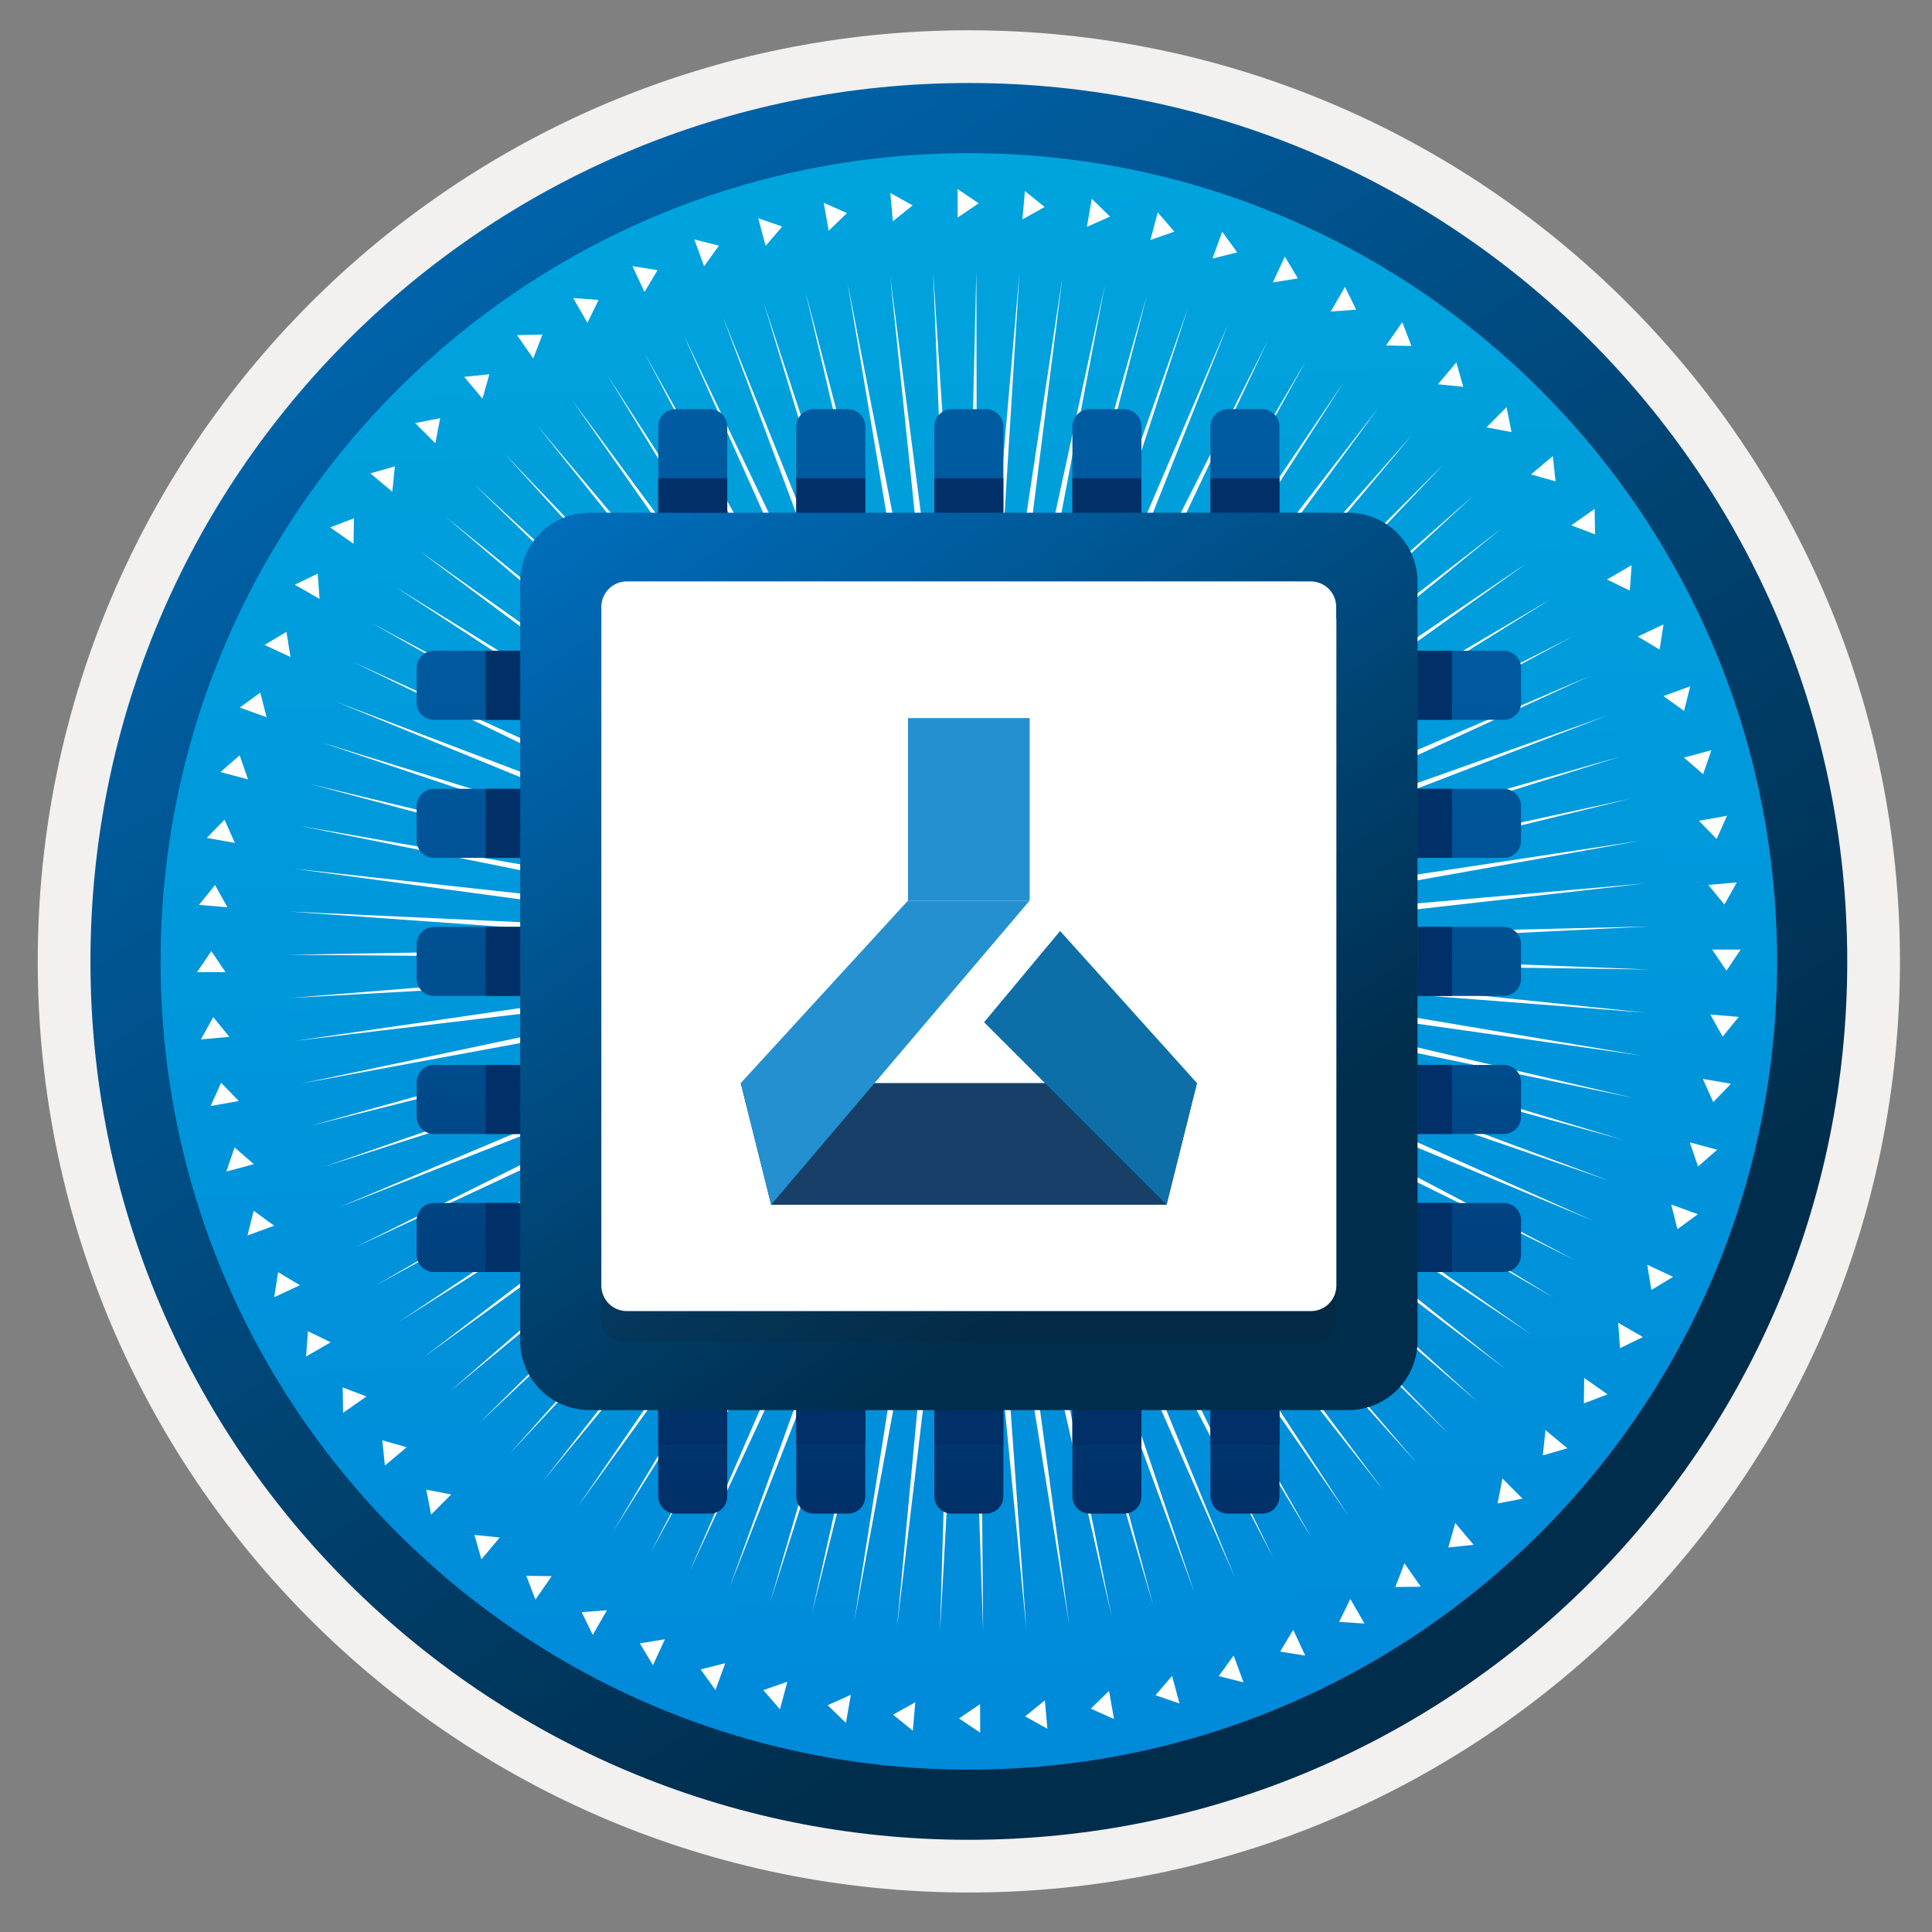 <svg width="103" height="103" viewBox="0 0 103 103" fill="none" xmlns="http://www.w3.org/2000/svg">
<rect x="0" y="0" width="103" height="103" fill="#808080" stroke="none"/>
<path d="M51.652 98.065C25.802 98.065 4.842 77.115 4.842 51.255C4.842 25.395 25.802 4.445 51.652 4.445C77.502 4.445 98.462 25.405 98.462 51.255C98.462 77.105 77.502 98.065 51.652 98.065Z" fill="url(#paint0_linear_620_263)"/>
<path fill-rule="evenodd" clip-rule="evenodd" d="M97.552 51.255C97.552 76.605 77.002 97.155 51.652 97.155C26.302 97.155 5.752 76.605 5.752 51.255C5.752 25.905 26.302 5.355 51.652 5.355C77.002 5.355 97.552 25.905 97.552 51.255ZM51.652 1.615C79.072 1.615 101.292 23.835 101.292 51.255C101.292 78.675 79.062 100.895 51.652 100.895C24.232 100.895 2.012 78.665 2.012 51.255C2.012 23.835 24.232 1.615 51.652 1.615Z" fill="#F2F1F0"/>
<path fill-rule="evenodd" clip-rule="evenodd" d="M94.742 51.255C94.742 75.055 75.452 94.345 51.652 94.345C27.852 94.345 8.562 75.055 8.562 51.255C8.562 27.455 27.852 8.165 51.652 8.165C75.452 8.165 94.742 27.455 94.742 51.255ZM51.652 4.425C77.512 4.425 98.482 25.395 98.482 51.255C98.482 77.115 77.512 98.085 51.652 98.085C25.792 98.085 4.822 77.115 4.822 51.255C4.822 25.395 25.782 4.425 51.652 4.425Z" fill="url(#paint1_linear_620_263)"/>
<path fill-rule="evenodd" clip-rule="evenodd" d="M52.257 92.373L51.128 91.615L52.251 90.851L52.257 92.373Z" fill="white"/>
<path fill-rule="evenodd" clip-rule="evenodd" d="M51.054 10.081L52.176 10.839L51.054 11.597V10.081Z" fill="white"/>
<path fill-rule="evenodd" clip-rule="evenodd" d="M55.839 92.165L54.652 91.505L55.705 90.649L55.839 92.165Z" fill="white"/>
<path fill-rule="evenodd" clip-rule="evenodd" d="M47.466 10.29L48.652 10.949L47.599 11.8L47.466 10.29Z" fill="white"/>
<path fill-rule="evenodd" clip-rule="evenodd" d="M59.391 91.644L58.153 91.094L59.125 90.145L59.391 91.644Z" fill="white"/>
<path fill-rule="evenodd" clip-rule="evenodd" d="M43.914 10.81L45.152 11.36L44.18 12.303L43.914 10.81Z" fill="white"/>
<path fill-rule="evenodd" clip-rule="evenodd" d="M62.881 90.817L61.602 90.377L62.487 89.347L62.881 90.817Z" fill="white"/>
<path fill-rule="evenodd" clip-rule="evenodd" d="M40.424 11.637L41.703 12.077L40.818 13.107L40.424 11.637Z" fill="white"/>
<path fill-rule="evenodd" clip-rule="evenodd" d="M66.294 89.689L64.975 89.359L65.768 88.259L66.294 89.689Z" fill="white"/>
<path fill-rule="evenodd" clip-rule="evenodd" d="M37.016 12.766L38.33 13.095L37.537 14.195L37.016 12.766Z" fill="white"/>
<path fill-rule="evenodd" clip-rule="evenodd" d="M69.587 88.265L68.25 88.051L68.944 86.888L69.587 88.265Z" fill="white"/>
<path fill-rule="evenodd" clip-rule="evenodd" d="M33.718 14.189L35.054 14.403L34.36 15.566L33.718 14.189Z" fill="white"/>
<path fill-rule="evenodd" clip-rule="evenodd" d="M72.746 86.558L71.393 86.466L71.989 85.245L72.746 86.558Z" fill="white"/>
<path fill-rule="evenodd" clip-rule="evenodd" d="M30.559 15.89L31.913 15.989L31.317 17.209L30.559 15.89Z" fill="white"/>
<path fill-rule="evenodd" clip-rule="evenodd" d="M75.744 84.591L74.39 84.609L74.876 83.341L75.744 84.591Z" fill="white"/>
<path fill-rule="evenodd" clip-rule="evenodd" d="M27.561 17.863L28.916 17.84L28.43 19.113L27.561 17.863Z" fill="white"/>
<path fill-rule="evenodd" clip-rule="evenodd" d="M78.561 82.357L77.213 82.502L77.584 81.194L78.561 82.357Z" fill="white"/>
<path fill-rule="evenodd" clip-rule="evenodd" d="M24.744 20.091L26.092 19.952L25.721 21.254L24.744 20.091Z" fill="white"/>
<path fill-rule="evenodd" clip-rule="evenodd" d="M81.171 79.898L79.84 80.153L80.101 78.822L81.171 79.898Z" fill="white"/>
<path fill-rule="evenodd" clip-rule="evenodd" d="M22.134 22.555L23.465 22.295L23.21 23.631L22.134 22.555Z" fill="white"/>
<path fill-rule="evenodd" clip-rule="evenodd" d="M83.561 77.213L82.253 77.589L82.392 76.241L83.561 77.213Z" fill="white"/>
<path fill-rule="evenodd" clip-rule="evenodd" d="M19.744 25.236L21.052 24.865L20.913 26.213L19.744 25.236Z" fill="white"/>
<path fill-rule="evenodd" clip-rule="evenodd" d="M85.702 74.337L84.44 74.817L84.458 73.463L85.702 74.337Z" fill="white"/>
<path fill-rule="evenodd" clip-rule="evenodd" d="M17.604 28.117L18.871 27.631L18.848 28.991L17.604 28.117Z" fill="white"/>
<path fill-rule="evenodd" clip-rule="evenodd" d="M87.588 71.282L86.367 71.873L86.269 70.519L87.588 71.282Z" fill="white"/>
<path fill-rule="evenodd" clip-rule="evenodd" d="M15.717 31.172L16.938 30.581L17.036 31.93L15.717 31.172Z" fill="white"/>
<path fill-rule="evenodd" clip-rule="evenodd" d="M89.197 68.072L88.039 68.772L87.819 67.429L89.197 68.072Z" fill="white"/>
<path fill-rule="evenodd" clip-rule="evenodd" d="M14.108 34.383L15.271 33.683L15.486 35.026L14.108 34.383Z" fill="white"/>
<path fill-rule="evenodd" clip-rule="evenodd" d="M90.522 64.733L89.428 65.531L89.098 64.218L90.522 64.733Z" fill="white"/>
<path fill-rule="evenodd" clip-rule="evenodd" d="M12.783 37.722L13.877 36.924L14.212 38.237L12.783 37.722Z" fill="white"/>
<path fill-rule="evenodd" clip-rule="evenodd" d="M91.551 61.295L90.527 62.186L90.087 60.902L91.551 61.295Z" fill="white"/>
<path fill-rule="evenodd" clip-rule="evenodd" d="M11.753 41.159L12.778 40.268L13.223 41.553L11.753 41.159Z" fill="white"/>
<path fill-rule="evenodd" clip-rule="evenodd" d="M92.281 57.778L91.338 58.756L90.782 57.518L92.281 57.778Z" fill="white"/>
<path fill-rule="evenodd" clip-rule="evenodd" d="M11.024 44.672L11.968 43.7L12.523 44.938L11.024 44.672Z" fill="white"/>
<path fill-rule="evenodd" clip-rule="evenodd" d="M92.697 54.213L91.84 55.266L91.181 54.085L92.697 54.213Z" fill="white"/>
<path fill-rule="evenodd" clip-rule="evenodd" d="M10.607 48.242L11.464 47.183L12.123 48.369L10.607 48.242Z" fill="white"/>
<path fill-rule="evenodd" clip-rule="evenodd" d="M92.801 50.625L92.043 51.748L91.279 50.625H92.801Z" fill="white"/>
<path fill-rule="evenodd" clip-rule="evenodd" d="M10.503 51.829L11.267 50.706L12.025 51.829H10.503Z" fill="white"/>
<path fill-rule="evenodd" clip-rule="evenodd" d="M92.593 47.044L91.933 48.224L91.077 47.177L92.593 47.044Z" fill="white"/>
<path fill-rule="evenodd" clip-rule="evenodd" d="M10.712 55.411L11.371 54.225L12.228 55.278L10.712 55.411Z" fill="white"/>
<path fill-rule="evenodd" clip-rule="evenodd" d="M92.072 43.491L91.516 44.73L90.573 43.757L92.072 43.491Z" fill="white"/>
<path fill-rule="evenodd" clip-rule="evenodd" d="M11.232 58.963L11.788 57.725L12.731 58.697L11.232 58.963Z" fill="white"/>
<path fill-rule="evenodd" clip-rule="evenodd" d="M91.239 39.995L90.799 41.274L89.775 40.389L91.239 39.995Z" fill="white"/>
<path fill-rule="evenodd" clip-rule="evenodd" d="M12.066 62.458L12.506 61.173L13.53 62.064L12.066 62.458Z" fill="white"/>
<path fill-rule="evenodd" clip-rule="evenodd" d="M90.111 36.588L89.781 37.901L88.682 37.109L90.111 36.588Z" fill="white"/>
<path fill-rule="evenodd" clip-rule="evenodd" d="M13.194 65.866L13.524 64.547L14.618 65.345L13.194 65.866Z" fill="white"/>
<path fill-rule="evenodd" clip-rule="evenodd" d="M88.687 33.289L88.479 34.631L87.316 33.937L88.687 33.289Z" fill="white"/>
<path fill-rule="evenodd" clip-rule="evenodd" d="M14.618 69.159L14.826 67.823L15.989 68.517L14.618 69.159Z" fill="white"/>
<path fill-rule="evenodd" clip-rule="evenodd" d="M86.986 30.13L86.888 31.484L85.672 30.894L86.986 30.13Z" fill="white"/>
<path fill-rule="evenodd" clip-rule="evenodd" d="M16.318 72.318L16.417 70.97L17.632 71.56L16.318 72.318Z" fill="white"/>
<path fill-rule="evenodd" clip-rule="evenodd" d="M85.013 27.133L85.036 28.487L83.769 28.007L85.013 27.133Z" fill="white"/>
<path fill-rule="evenodd" clip-rule="evenodd" d="M18.292 75.322L18.269 73.968L19.536 74.448L18.292 75.322Z" fill="white"/>
<path fill-rule="evenodd" clip-rule="evenodd" d="M82.785 24.315L82.93 25.663L81.622 25.293L82.785 24.315Z" fill="white"/>
<path fill-rule="evenodd" clip-rule="evenodd" d="M20.52 78.133L20.381 76.785L21.683 77.155L20.52 78.133Z" fill="white"/>
<path fill-rule="evenodd" clip-rule="evenodd" d="M80.32 21.706L80.581 23.036L79.25 22.782L80.32 21.706Z" fill="white"/>
<path fill-rule="evenodd" clip-rule="evenodd" d="M22.985 80.749L22.724 79.418L24.055 79.672L22.985 80.749Z" fill="white"/>
<path fill-rule="evenodd" clip-rule="evenodd" d="M77.641 19.322L78.011 20.623L76.663 20.485L77.641 19.322Z" fill="white"/>
<path fill-rule="evenodd" clip-rule="evenodd" d="M25.664 83.132L25.294 81.83L26.642 81.969L25.664 83.132Z" fill="white"/>
<path fill-rule="evenodd" clip-rule="evenodd" d="M74.76 17.175L75.246 18.442L73.892 18.419L74.76 17.175Z" fill="white"/>
<path fill-rule="evenodd" clip-rule="evenodd" d="M28.545 85.279L28.059 84.012L29.413 84.029L28.545 85.279Z" fill="white"/>
<path fill-rule="evenodd" clip-rule="evenodd" d="M71.705 15.295L72.301 16.51L70.947 16.608L71.705 15.295Z" fill="white"/>
<path fill-rule="evenodd" clip-rule="evenodd" d="M31.601 87.16L31.01 85.945L32.358 85.847L31.601 87.16Z" fill="white"/>
<path fill-rule="evenodd" clip-rule="evenodd" d="M68.499 13.68L69.194 14.843L67.857 15.057L68.499 13.68Z" fill="white"/>
<path fill-rule="evenodd" clip-rule="evenodd" d="M34.812 88.775L34.111 87.612L35.448 87.392L34.812 88.775Z" fill="white"/>
<path fill-rule="evenodd" clip-rule="evenodd" d="M65.161 12.355L65.959 13.454L64.64 13.784L65.161 12.355Z" fill="white"/>
<path fill-rule="evenodd" clip-rule="evenodd" d="M38.144 90.099L37.352 89L38.665 88.67L38.144 90.099Z" fill="white"/>
<path fill-rule="evenodd" clip-rule="evenodd" d="M61.723 11.325L62.608 12.349L61.33 12.794L61.723 11.325Z" fill="white"/>
<path fill-rule="evenodd" clip-rule="evenodd" d="M41.581 91.129L40.696 90.105L41.975 89.659L41.581 91.129Z" fill="white"/>
<path fill-rule="evenodd" clip-rule="evenodd" d="M58.205 10.596L59.177 11.545L57.945 12.095L58.205 10.596Z" fill="white"/>
<path fill-rule="evenodd" clip-rule="evenodd" d="M45.099 91.853L44.127 90.91L45.36 90.354L45.099 91.853Z" fill="white"/>
<path fill-rule="evenodd" clip-rule="evenodd" d="M54.641 10.185L55.694 11.035L54.508 11.695L54.641 10.185Z" fill="white"/>
<path fill-rule="evenodd" clip-rule="evenodd" d="M48.664 92.269L47.611 91.412L48.797 90.752L48.664 92.269Z" fill="white"/>
<path fill-rule="evenodd" clip-rule="evenodd" d="M52.412 86.98L51.546 61.144L50.116 86.958L50.879 61.114L47.819 86.782L50.226 61.048L45.538 86.467L49.573 60.938L43.286 86.005L48.927 60.784L41.063 85.403L48.296 60.593L38.885 84.662L47.673 60.359L36.757 83.789L47.079 60.087L34.688 82.777L46.492 59.779L32.693 81.632L45.927 59.434L30.771 80.363L45.384 59.053L28.93 78.984L44.871 58.635L27.184 77.481L44.379 58.187L25.534 75.881L43.924 57.711L23.993 74.172L43.491 57.204L22.563 72.375L43.103 56.676L21.25 70.482L42.743 56.119L20.054 68.516L42.413 55.547L18.99 66.469L42.127 54.952L18.058 64.371L41.878 54.336L17.259 62.207L41.672 53.713L16.606 60.007L41.496 53.067L16.085 57.762L41.371 52.422L15.711 55.495L41.283 51.769L15.476 53.206L41.232 51.108L15.396 50.903L41.239 50.441L15.454 48.6L41.276 49.781L15.66 46.311L41.357 49.128L16.019 44.037L41.481 48.475L16.511 41.792L41.643 47.837L17.149 39.584L41.841 47.206L17.919 37.413L42.083 46.59L18.836 35.3L42.369 45.995L19.878 33.253L42.684 45.416L21.051 31.273L43.037 44.858L22.35 29.365L43.425 44.316L23.758 27.553L43.858 43.817L25.284 25.829L44.306 43.333L26.92 24.208L44.79 42.885L28.651 22.697L45.303 42.46L30.478 21.296L45.839 42.078L32.385 20.005L46.396 41.726L34.373 18.846L46.983 41.41L36.427 17.811L47.577 41.132L38.547 16.909L48.194 40.89L40.718 16.146L48.832 40.692L42.934 15.523L49.47 40.53L45.179 15.046L50.123 40.42L47.453 14.701L50.776 40.347L49.749 14.51L51.436 40.303L52.052 14.459L52.104 40.31L54.348 14.562L52.757 40.361L56.637 14.804L53.417 40.457L58.904 15.193L54.062 40.582L61.149 15.721L54.7 40.758L63.342 16.403L55.331 40.97L65.499 17.21L55.94 41.22L67.597 18.149L56.534 41.513L69.629 19.227L57.107 41.836L71.595 20.438L57.657 42.203L73.473 21.758L58.192 42.599L75.263 23.203L58.691 43.032L76.965 24.751L59.168 43.494L78.564 26.409L59.608 43.985L80.053 28.169L60.019 44.499L81.425 30.003L60.4 45.049L82.679 31.94L60.738 45.614L83.809 33.95L61.046 46.201L84.806 36.019L61.317 46.802L85.672 38.153L61.545 47.419L86.398 40.332L61.735 48.057L86.993 42.562L61.882 48.695L87.44 44.822L61.992 49.348L87.741 47.096L62.058 50.008L87.895 49.392L62.08 50.668L87.909 51.688L62.066 51.328L87.777 53.991L62.007 51.989L87.499 56.273L61.904 52.642L87.073 58.532L61.758 53.287L86.508 60.762L61.574 53.925L85.797 62.948L61.354 54.549L84.953 65.09L61.09 55.158L83.97 67.181L60.789 55.745L82.862 69.198L60.459 56.317L81.63 71.135L60.085 56.86L80.273 72.998L59.674 57.38L78.806 74.766L59.241 57.879L77.229 76.439L58.764 58.349L75.541 78.009L58.273 58.782L73.766 79.468L57.745 59.185L71.895 80.811L57.195 59.552L69.944 82.036L56.63 59.889L67.919 83.136L56.036 60.183L65.836 84.105L55.427 60.439L63.687 84.933L54.796 60.66L61.493 85.623L54.165 60.843L59.263 86.181L53.519 60.982L56.997 86.591L52.867 61.078L54.715 86.856L52.206 61.136L52.412 86.98Z" fill="white"/>
<path d="M46.132 28.255C46.132 28.499 46.035 28.733 45.862 28.905C45.69 29.077 45.456 29.175 45.212 29.175H43.372C43.129 29.175 42.895 29.078 42.723 28.905C42.55 28.733 42.453 28.499 42.452 28.255V22.735C42.453 22.492 42.55 22.258 42.723 22.086C42.895 21.913 43.129 21.816 43.372 21.815H45.212C45.456 21.816 45.69 21.913 45.862 22.086C46.035 22.258 46.132 22.492 46.132 22.735L46.132 28.255ZM53.492 22.735C53.492 22.492 53.395 22.258 53.222 22.086C53.05 21.913 52.816 21.816 52.572 21.815H50.733C50.489 21.816 50.255 21.913 50.083 22.086C49.91 22.258 49.813 22.492 49.813 22.735V28.255C49.813 28.499 49.91 28.733 50.083 28.905C50.255 29.077 50.489 29.175 50.733 29.175H52.572C52.816 29.175 53.05 29.077 53.222 28.905C53.395 28.733 53.492 28.499 53.492 28.255V22.735ZM60.853 22.735C60.852 22.492 60.755 22.258 60.582 22.086C60.41 21.913 60.176 21.816 59.933 21.815H58.093C57.849 21.816 57.615 21.913 57.443 22.086C57.271 22.258 57.173 22.492 57.173 22.735V28.255C57.173 28.499 57.271 28.733 57.443 28.905C57.615 29.077 57.849 29.175 58.093 29.175H59.933C60.176 29.175 60.41 29.078 60.582 28.905C60.755 28.733 60.852 28.499 60.853 28.255L60.853 22.735ZM68.212 22.735C68.211 22.492 68.114 22.258 67.942 22.086C67.769 21.913 67.536 21.816 67.292 21.815H65.452C65.208 21.816 64.975 21.913 64.802 22.086C64.63 22.258 64.533 22.492 64.532 22.735V28.255C64.533 28.499 64.63 28.733 64.802 28.905C64.975 29.077 65.208 29.175 65.452 29.175H67.292C67.536 29.175 67.769 29.078 67.942 28.905C68.114 28.733 68.211 28.499 68.212 28.255V22.735ZM38.772 22.735C38.772 22.492 38.674 22.258 38.502 22.086C38.33 21.913 38.096 21.816 37.852 21.815H36.012C35.769 21.816 35.535 21.913 35.362 22.086C35.19 22.258 35.093 22.492 35.092 22.735V28.255C35.093 28.499 35.19 28.733 35.362 28.905C35.535 29.078 35.769 29.175 36.012 29.175H37.852C38.096 29.175 38.33 29.078 38.502 28.905C38.674 28.733 38.772 28.499 38.772 28.255V22.735ZM46.132 74.255C46.132 74.011 46.035 73.777 45.862 73.605C45.69 73.433 45.456 73.335 45.212 73.335H43.372C43.129 73.335 42.895 73.433 42.723 73.605C42.55 73.777 42.453 74.011 42.452 74.255V79.775C42.453 80.018 42.55 80.252 42.723 80.424C42.895 80.597 43.129 80.694 43.372 80.695H45.212C45.456 80.694 45.69 80.597 45.862 80.424C46.035 80.252 46.132 80.018 46.132 79.775L46.132 74.255ZM53.492 74.255C53.492 74.011 53.395 73.777 53.222 73.605C53.05 73.433 52.816 73.335 52.572 73.335H50.733C50.489 73.335 50.255 73.433 50.083 73.605C49.91 73.777 49.813 74.011 49.813 74.255V79.775C49.813 80.018 49.91 80.252 50.083 80.424C50.255 80.597 50.489 80.694 50.733 80.695H52.572C52.816 80.694 53.05 80.597 53.222 80.424C53.395 80.252 53.492 80.018 53.492 79.775V74.255ZM60.853 74.255C60.852 74.011 60.755 73.777 60.582 73.605C60.41 73.433 60.176 73.335 59.933 73.335H58.093C57.849 73.335 57.615 73.433 57.443 73.605C57.271 73.777 57.173 74.011 57.173 74.255V79.775C57.173 80.018 57.271 80.252 57.443 80.424C57.615 80.597 57.849 80.694 58.093 80.695H59.933C60.176 80.694 60.41 80.597 60.582 80.424C60.755 80.252 60.852 80.018 60.853 79.775L60.853 74.255ZM68.212 74.255C68.211 74.011 68.114 73.777 67.942 73.605C67.769 73.433 67.536 73.335 67.292 73.335H65.452C65.208 73.335 64.975 73.433 64.802 73.605C64.63 73.777 64.533 74.011 64.532 74.255V79.775C64.533 80.018 64.63 80.252 64.802 80.424C64.975 80.597 65.208 80.694 65.452 80.695H67.292C67.536 80.694 67.769 80.597 67.942 80.424C68.114 80.252 68.211 80.018 68.212 79.775V74.255ZM38.772 74.255C38.772 74.011 38.674 73.777 38.502 73.605C38.33 73.433 38.096 73.335 37.852 73.335H36.012C35.769 73.335 35.535 73.433 35.362 73.605C35.19 73.777 35.093 74.011 35.092 74.255V79.775C35.093 80.018 35.19 80.252 35.362 80.424C35.535 80.597 35.769 80.694 36.012 80.695H37.852C38.096 80.694 38.33 80.597 38.502 80.424C38.674 80.252 38.772 80.018 38.772 79.775V74.255ZM81.092 42.975C81.091 42.731 80.994 42.498 80.822 42.325C80.649 42.153 80.416 42.056 80.172 42.055H74.652C74.408 42.056 74.175 42.153 74.002 42.325C73.83 42.498 73.733 42.731 73.732 42.975V44.815C73.733 45.059 73.83 45.292 74.002 45.465C74.175 45.637 74.408 45.734 74.652 45.735H80.172C80.416 45.734 80.649 45.637 80.822 45.465C80.994 45.292 81.091 45.059 81.092 44.815V42.975ZM81.092 50.335C81.091 50.091 80.994 49.858 80.822 49.685C80.649 49.513 80.416 49.416 80.172 49.415H74.652C74.408 49.416 74.175 49.513 74.002 49.685C73.83 49.858 73.733 50.091 73.732 50.335V52.175C73.733 52.419 73.83 52.652 74.002 52.825C74.175 52.997 74.408 53.094 74.652 53.095H80.172C80.416 53.094 80.65 52.997 80.822 52.825C80.994 52.652 81.091 52.419 81.092 52.175V50.335ZM81.092 57.695C81.091 57.451 80.994 57.218 80.822 57.045C80.65 56.873 80.416 56.776 80.172 56.775H74.652C74.408 56.776 74.175 56.873 74.002 57.045C73.83 57.217 73.733 57.451 73.732 57.695V59.535C73.733 59.779 73.83 60.012 74.002 60.184C74.175 60.357 74.408 60.454 74.652 60.455H80.172C80.416 60.454 80.649 60.357 80.822 60.184C80.994 60.012 81.091 59.779 81.092 59.535V57.695ZM81.092 65.055C81.091 64.811 80.994 64.578 80.822 64.405C80.649 64.233 80.416 64.136 80.172 64.135H74.652C74.408 64.136 74.175 64.233 74.002 64.405C73.83 64.578 73.733 64.811 73.732 65.055V66.895C73.733 67.139 73.83 67.372 74.002 67.545C74.175 67.717 74.408 67.814 74.652 67.815H80.172C80.416 67.814 80.649 67.717 80.822 67.545C80.994 67.372 81.091 67.139 81.092 66.895V65.055ZM81.092 35.615C81.091 35.371 80.994 35.138 80.822 34.965C80.649 34.793 80.416 34.696 80.172 34.695H74.652C74.408 34.696 74.175 34.793 74.002 34.965C73.83 35.138 73.733 35.371 73.732 35.615V37.455C73.733 37.699 73.83 37.933 74.002 38.105C74.175 38.277 74.408 38.374 74.652 38.375H80.172C80.416 38.374 80.649 38.277 80.822 38.105C80.994 37.933 81.091 37.699 81.092 37.455V35.615ZM29.573 42.975C29.572 42.731 29.475 42.498 29.302 42.325C29.13 42.153 28.896 42.056 28.653 42.055H23.133C22.889 42.056 22.655 42.153 22.483 42.325C22.311 42.498 22.214 42.731 22.213 42.975V44.815C22.214 45.059 22.311 45.292 22.483 45.465C22.655 45.637 22.889 45.734 23.133 45.735H28.653C28.897 45.734 29.13 45.637 29.303 45.465C29.475 45.292 29.572 45.059 29.573 44.815L29.573 42.975ZM29.573 50.335C29.572 50.091 29.475 49.858 29.302 49.685C29.13 49.513 28.897 49.416 28.653 49.415H23.133C22.889 49.416 22.655 49.513 22.483 49.685C22.311 49.858 22.214 50.091 22.213 50.335V52.175C22.214 52.419 22.311 52.652 22.483 52.825C22.655 52.997 22.889 53.094 23.133 53.095H28.653C28.897 53.094 29.13 52.997 29.303 52.825C29.475 52.652 29.572 52.419 29.573 52.175L29.573 50.335ZM29.573 57.695C29.572 57.451 29.475 57.217 29.302 57.045C29.13 56.873 28.897 56.776 28.653 56.775H23.133C22.889 56.776 22.655 56.873 22.483 57.045C22.311 57.217 22.214 57.451 22.213 57.695V59.535C22.214 59.779 22.311 60.012 22.483 60.184C22.655 60.357 22.889 60.454 23.133 60.455H28.653C28.897 60.454 29.13 60.357 29.303 60.184C29.475 60.012 29.572 59.779 29.573 59.535L29.573 57.695ZM29.573 65.055C29.572 64.811 29.475 64.578 29.302 64.405C29.13 64.233 28.897 64.136 28.653 64.135H23.133C22.889 64.136 22.655 64.233 22.483 64.405C22.311 64.578 22.214 64.811 22.213 65.055V66.895C22.214 67.139 22.311 67.372 22.483 67.545C22.655 67.717 22.889 67.814 23.133 67.815H28.653C28.897 67.814 29.13 67.717 29.302 67.545C29.475 67.372 29.572 67.139 29.573 66.895L29.573 65.055ZM29.573 35.615C29.572 35.371 29.475 35.138 29.302 34.965C29.13 34.793 28.897 34.696 28.653 34.695H23.133C22.889 34.696 22.655 34.793 22.483 34.965C22.311 35.138 22.214 35.371 22.213 35.615V37.455C22.214 37.699 22.311 37.932 22.483 38.105C22.655 38.277 22.889 38.374 23.133 38.375H28.653C28.897 38.374 29.13 38.277 29.302 38.105C29.475 37.932 29.572 37.699 29.573 37.455L29.573 35.615Z" fill="url(#paint2_linear_620_263)"/>
<path d="M75.572 71.495C75.569 72.47 75.181 73.405 74.491 74.094C73.802 74.784 72.867 75.172 71.892 75.175H31.413C30.438 75.172 29.503 74.784 28.814 74.094C28.124 73.405 27.736 72.47 27.733 71.495V31.016C27.736 30.041 28.124 29.106 28.814 28.417C29.503 27.727 30.438 27.339 31.413 27.336H71.892C72.867 27.339 73.802 27.727 74.491 28.417C75.181 29.106 75.569 30.041 75.572 31.016V71.495Z" fill="url(#paint3_linear_620_263)"/>
<path fill-rule="evenodd" clip-rule="evenodd" d="M25.893 67.814H27.733V64.135H25.893V67.814Z" fill="#003067"/>
<path fill-rule="evenodd" clip-rule="evenodd" d="M25.893 60.454H27.733V56.774H25.893V60.454Z" fill="#003067"/>
<path fill-rule="evenodd" clip-rule="evenodd" d="M25.893 53.095H27.733V49.415H25.893V53.095Z" fill="#003067"/>
<path fill-rule="evenodd" clip-rule="evenodd" d="M25.893 45.735H27.733V42.055H25.893V45.735Z" fill="#003067"/>
<path fill-rule="evenodd" clip-rule="evenodd" d="M25.893 38.375H27.733V34.695H25.893V38.375Z" fill="#003067"/>
<path fill-rule="evenodd" clip-rule="evenodd" d="M75.572 67.814H77.412V64.135H75.572V67.814Z" fill="#003067"/>
<path fill-rule="evenodd" clip-rule="evenodd" d="M75.572 60.454H77.412V56.774H75.572V60.454Z" fill="#003067"/>
<path fill-rule="evenodd" clip-rule="evenodd" d="M75.572 53.095H77.412V49.415H75.572V53.095Z" fill="#003067"/>
<path fill-rule="evenodd" clip-rule="evenodd" d="M75.572 45.735H77.412V42.055H75.572V45.735Z" fill="#003067"/>
<path fill-rule="evenodd" clip-rule="evenodd" d="M75.572 38.375H77.412V34.695H75.572V38.375Z" fill="#003067"/>
<path fill-rule="evenodd" clip-rule="evenodd" d="M35.092 27.336H38.772V25.496H35.092V27.336Z" fill="#003067"/>
<path fill-rule="evenodd" clip-rule="evenodd" d="M42.453 27.336H46.133V25.496H42.453V27.336Z" fill="#003067"/>
<path fill-rule="evenodd" clip-rule="evenodd" d="M49.812 27.336H53.492V25.496H49.812V27.336Z" fill="#003067"/>
<path fill-rule="evenodd" clip-rule="evenodd" d="M57.173 27.336H60.853V25.496H57.173V27.336Z" fill="#003067"/>
<path fill-rule="evenodd" clip-rule="evenodd" d="M64.532 27.336H68.212V25.496H64.532V27.336Z" fill="#003067"/>
<path fill-rule="evenodd" clip-rule="evenodd" d="M35.092 77.015H38.772V75.175H35.092V77.015Z" fill="#003067"/>
<path fill-rule="evenodd" clip-rule="evenodd" d="M42.453 77.015H46.133V75.175H42.453V77.015Z" fill="#003067"/>
<path fill-rule="evenodd" clip-rule="evenodd" d="M49.812 77.015H53.492V75.175H49.812V77.015Z" fill="#003067"/>
<path fill-rule="evenodd" clip-rule="evenodd" d="M57.173 77.015H60.853V75.175H57.173V77.015Z" fill="#003067"/>
<path fill-rule="evenodd" clip-rule="evenodd" d="M64.532 77.015H68.212V75.175H64.532V77.015Z" fill="#003067"/>
<path opacity="0.15" d="M70.117 71.51C70.739 71.51 71.241 71.008 71.241 70.385V33.293H32.059V70.39C32.059 71.013 32.561 71.514 33.183 71.514H70.117V71.51Z" fill="#1F1D20"/>
<path d="M71.236 32.965V32.357C71.236 31.604 70.628 30.996 69.875 30.996H33.42C32.667 30.996 32.059 31.604 32.059 32.357V33.032V33.65V68.537C32.059 69.29 32.667 69.898 33.42 69.898H69.885C70.638 69.898 71.246 69.29 71.246 68.537V33.032C71.246 33.008 71.236 32.989 71.236 32.965Z" fill="white"/>
<path d="M54.895 38.283H48.409V48.012H54.895V38.283Z" fill="#2490CF"/>
<path d="M62.192 64.227H41.112L39.491 57.741H63.813L62.192 64.227Z" fill="#173F68"/>
<path d="M41.112 64.227L39.491 57.741L48.409 48.012H54.895L41.112 64.227Z" fill="#2490CF"/>
<path d="M62.192 64.227L52.463 54.498L56.517 49.633L63.813 57.741L62.192 64.227Z" fill="#0E6EA8"/>
<defs>
<linearGradient id="paint0_linear_620_263" x1="49.878" y1="-13.535" x2="53.86" y2="132.236" gradientUnits="userSpaceOnUse">
<stop stop-color="#00ABDE"/>
<stop offset="1" stop-color="#007ED8"/>
</linearGradient>
<linearGradient id="paint1_linear_620_263" x1="3.083" y1="-20.368" x2="98.61" y2="120.514" gradientUnits="userSpaceOnUse">
<stop stop-color="#007ED8"/>
<stop offset="0.707" stop-color="#002D4C"/>
</linearGradient>
<linearGradient id="paint2_linear_620_263" x1="51.653" y1="80.695" x2="51.653" y2="21.71" gradientUnits="userSpaceOnUse">
<stop stop-color="#003067"/>
<stop offset="0.2" stop-color="#003F7C"/>
<stop offset="0.47" stop-color="#004F90"/>
<stop offset="0.74" stop-color="#00589D"/>
<stop offset="1" stop-color="#005BA1"/>
</linearGradient>
<linearGradient id="paint3_linear_620_263" x1="26.844" y1="14.672" x2="75.638" y2="86.631" gradientUnits="userSpaceOnUse">
<stop stop-color="#007ED8"/>
<stop offset="0.707" stop-color="#002D4C"/>
</linearGradient>
</defs>
</svg>
